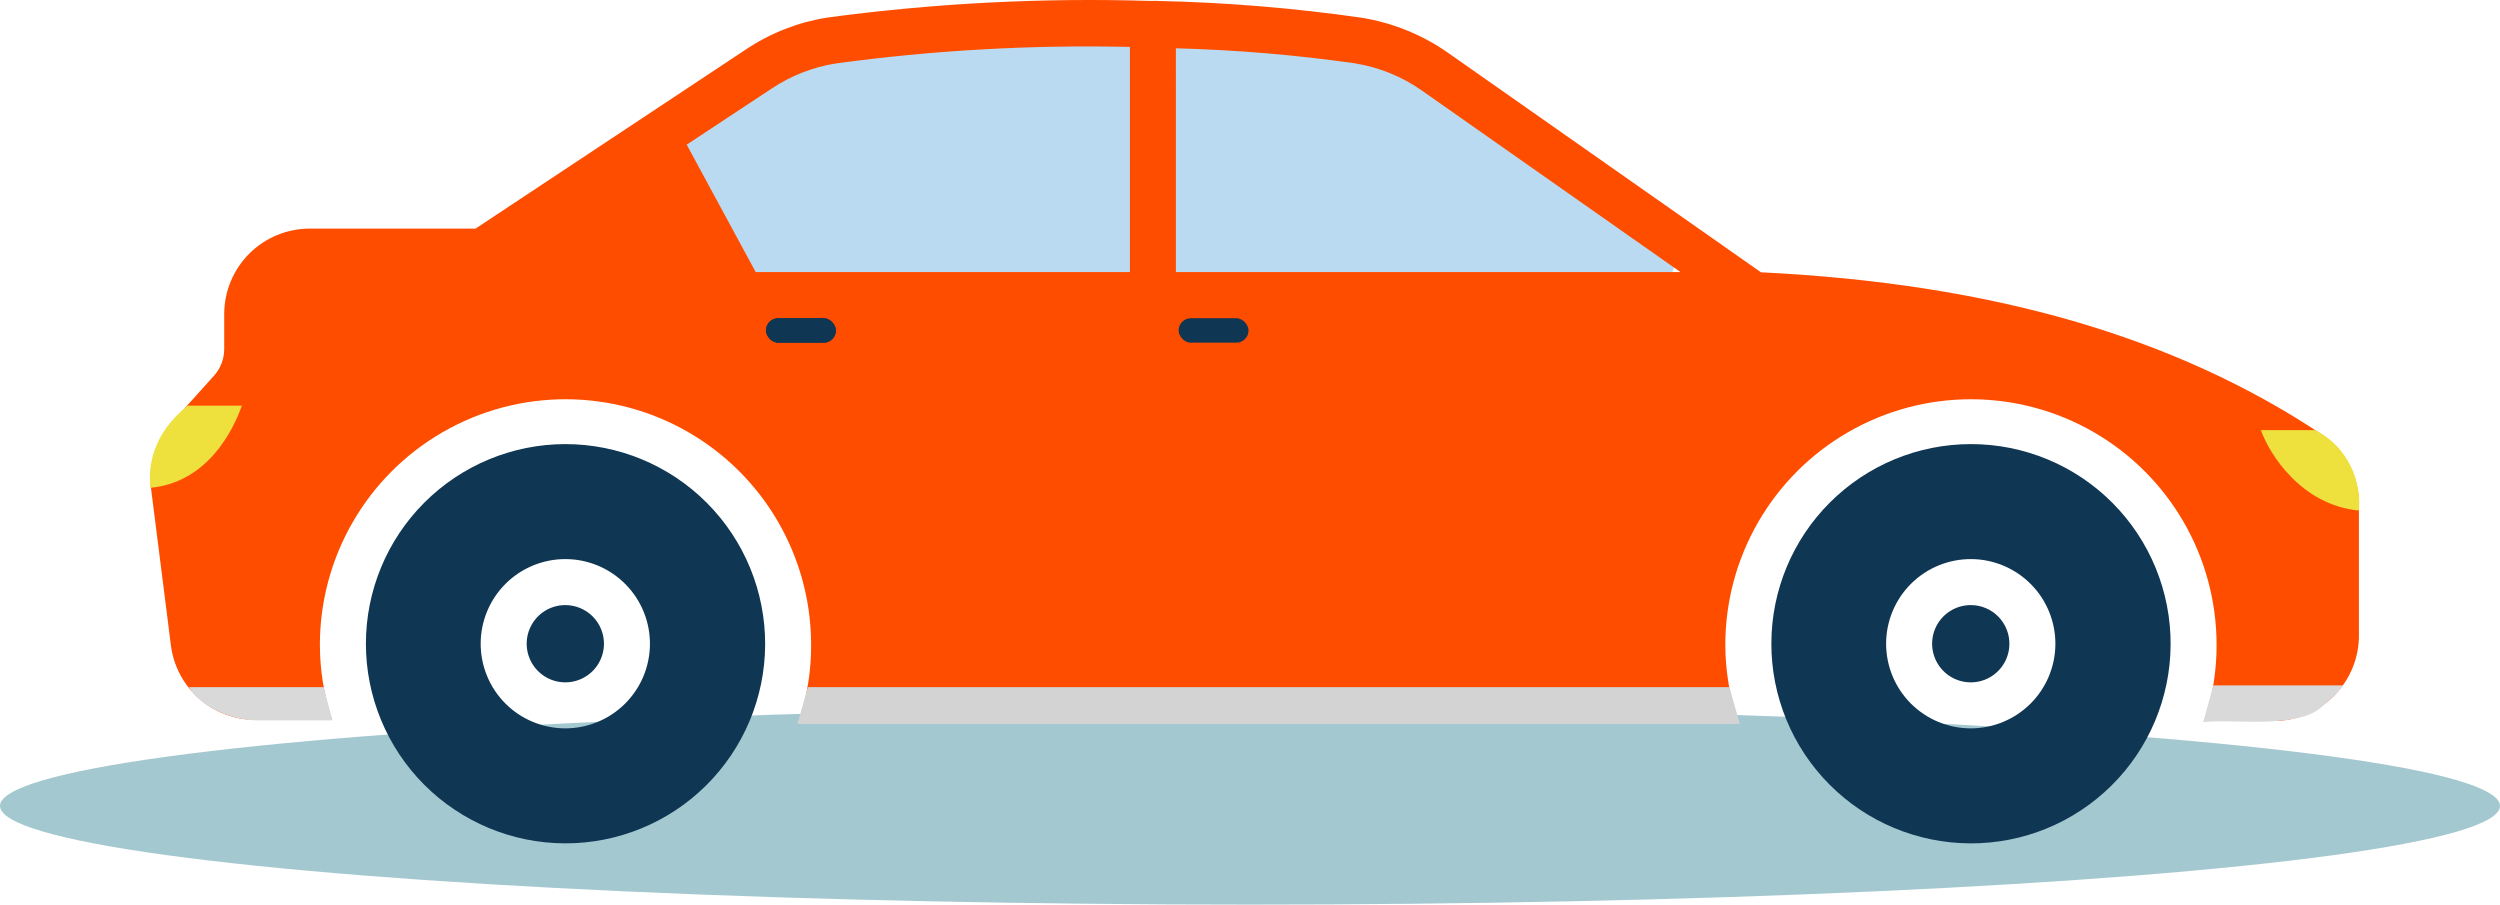<svg width="152" height="55" viewBox="0 0 152 55" fill="none" xmlns="http://www.w3.org/2000/svg">
<ellipse cx="76" cy="49" rx="76" ry="6" fill="#A4C8D0"/>
<path d="M40.2 10.736C39.609 9.798 39.894 8.559 40.834 7.973L48.604 3.127C48.875 2.958 49.178 2.857 49.496 2.831C56.124 2.289 68.587 1.299 69.001 1.382C69.413 1.464 78.558 2.35 83.514 2.825C83.827 2.855 84.129 2.958 84.395 3.127L95.046 9.886L101.019 13.999C102.636 15.113 101.848 17.647 99.884 17.647H45.655C44.968 17.647 44.329 17.294 43.963 16.712L40.2 10.736Z" fill="#BADAF1"/>
<path d="M119.835 36.79C118.89 36.784 118.034 37.346 117.662 38.214C117.291 39.083 117.476 40.09 118.132 40.769C118.789 41.449 119.788 41.67 120.67 41.33C121.551 40.989 122.143 40.153 122.17 39.208C122.189 38.576 121.952 37.962 121.513 37.507C121.073 37.051 120.468 36.793 119.835 36.79H119.835Z" fill="#0F3653"/>
<path d="M119.835 27.001C116.62 27.001 113.537 28.277 111.262 30.548C108.986 32.819 107.705 35.901 107.699 39.116C107.692 42.33 108.962 45.416 111.229 47.697C113.495 49.977 116.574 51.263 119.79 51.277C123.004 51.289 126.093 50.024 128.377 47.762C130.662 45.5 131.954 42.423 131.973 39.209C131.992 35.978 130.721 32.872 128.443 30.581C126.165 28.29 123.066 27.001 119.835 27.001L119.835 27.001ZM119.835 44.285C118.466 44.288 117.152 43.745 116.183 42.778C115.215 41.809 114.672 40.494 114.676 39.124C114.68 37.755 115.229 36.443 116.203 35.48C117.177 34.517 118.495 33.982 119.864 33.993C121.233 34.004 122.542 34.561 123.5 35.54C124.458 36.519 124.986 37.839 124.967 39.208C124.949 40.558 124.4 41.847 123.44 42.797C122.48 43.746 121.186 44.281 119.835 44.285L119.835 44.285Z" fill="#0F3653"/>
<path d="M34.357 27.001C31.143 27.009 28.064 28.29 25.794 30.564C23.524 32.839 22.248 35.921 22.247 39.134C22.246 42.347 23.519 45.43 25.787 47.706C28.056 49.981 31.134 51.266 34.347 51.276C37.56 51.285 40.646 50.02 42.928 47.758C45.211 45.497 46.503 42.422 46.521 39.208C46.536 35.974 45.261 32.867 42.977 30.575C40.694 28.283 37.591 26.998 34.356 27.001H34.357ZM34.357 44.285C32.988 44.28 31.678 43.732 30.716 42.761C29.752 41.789 29.216 40.474 29.225 39.105C29.234 37.738 29.787 36.43 30.762 35.47C31.737 34.511 33.054 33.98 34.422 33.993C35.79 34.007 37.096 34.564 38.052 35.543C39.008 36.522 39.535 37.841 39.516 39.209C39.497 40.564 38.946 41.856 37.979 42.807C37.013 43.757 35.711 44.288 34.357 44.285L34.357 44.285Z" fill="#0F3653"/>
<path d="M34.357 36.79C33.413 36.795 32.566 37.363 32.203 38.234C31.841 39.103 32.032 40.106 32.691 40.779C33.349 41.454 34.347 41.67 35.225 41.326C36.103 40.984 36.691 40.151 36.72 39.208C36.739 38.57 36.497 37.952 36.052 37.496C35.606 37.041 34.993 36.785 34.357 36.79H34.357Z" fill="#0F3653"/>
<path d="M141.187 26.428C132.237 20.471 121.121 17.241 107.067 16.556L88.049 3.216C86.477 2.113 84.674 1.381 82.778 1.077C78.654 0.485 74.498 0.144 70.333 0.056C70.254 0.049 70.174 0.049 70.095 0.056H69.913C63.371 -0.144 56.824 0.193 50.337 1.062C48.562 1.337 46.868 1.996 45.373 2.992L28.914 13.899H18.819C17.445 13.903 16.127 14.45 15.154 15.422C14.183 16.395 13.635 17.712 13.632 19.087V21.226C13.632 21.813 13.418 22.38 13.03 22.821L10.514 25.618V25.617C9.499 26.726 9.015 28.22 9.185 29.714L10.387 39.208C10.538 40.466 11.145 41.626 12.094 42.466C13.042 43.306 14.266 43.769 15.533 43.767H20.19C19.7 42.297 19.45 40.758 19.449 39.208C19.449 33.873 22.295 28.943 26.916 26.276C31.536 23.608 37.228 23.608 41.849 26.276C46.471 28.943 49.316 33.873 49.316 39.208C49.323 40.781 49.073 42.344 48.576 43.837H105.669C105.162 42.346 104.903 40.783 104.899 39.208C104.899 33.873 107.746 28.943 112.366 26.276C116.987 23.608 122.68 23.608 127.301 26.276C131.921 28.943 134.768 33.873 134.768 39.208C134.774 40.781 134.523 42.344 134.026 43.837H138.222C139.61 43.837 140.943 43.281 141.919 42.293C142.897 41.306 143.439 39.968 143.423 38.579V30.693C143.44 28.986 142.599 27.384 141.186 26.428L141.187 26.428ZM68.698 16.542H45.947L41.752 8.795L46.939 5.37C48.108 4.595 49.429 4.08 50.813 3.859C56.738 3.053 62.719 2.717 68.698 2.853V16.542ZM71.495 16.542L71.494 2.936C75.125 3.032 78.748 3.336 82.345 3.845C83.824 4.078 85.23 4.647 86.456 5.509L102.173 16.542L71.495 16.542Z" fill="#FF4D00"/>
<rect x="46.571" y="19.348" width="4.252" height="1.488" rx="0.744" fill="#0F3653"/>
<rect x="46.571" y="19.348" width="4.252" height="1.488" rx="0.744" fill="#0F3653"/>
<rect x="71.659" y="19.348" width="4.252" height="1.488" rx="0.744" fill="#0F3653"/>
<path d="M48.484 44.011H105.783L105.145 41.778H49.122L48.484 44.011Z" fill="#D3D3D3"/>
<path d="M20.207 43.798L19.676 41.778H11.49C11.774 42.381 13.404 43.904 16.061 43.798H20.207Z" fill="#D9D9D9"/>
<path d="M133.954 43.904C135.655 43.692 139.482 44.33 141.077 43.054L142.033 42.203L142.459 41.672H134.569L133.954 43.904Z" fill="#D9D9D9"/>
<path d="M143.415 31.041C143.557 29.942 143.224 27.427 140.758 26.151H137.462C137.994 27.639 139.929 30.701 143.415 31.041Z" fill="#EEE03D"/>
<path d="M9.151 29.659C9.01 28.561 9.151 26.47 11.412 24.663H14.707C14.175 26.151 12.638 29.319 9.151 29.659Z" fill="#EEE03D"/>
</svg>
